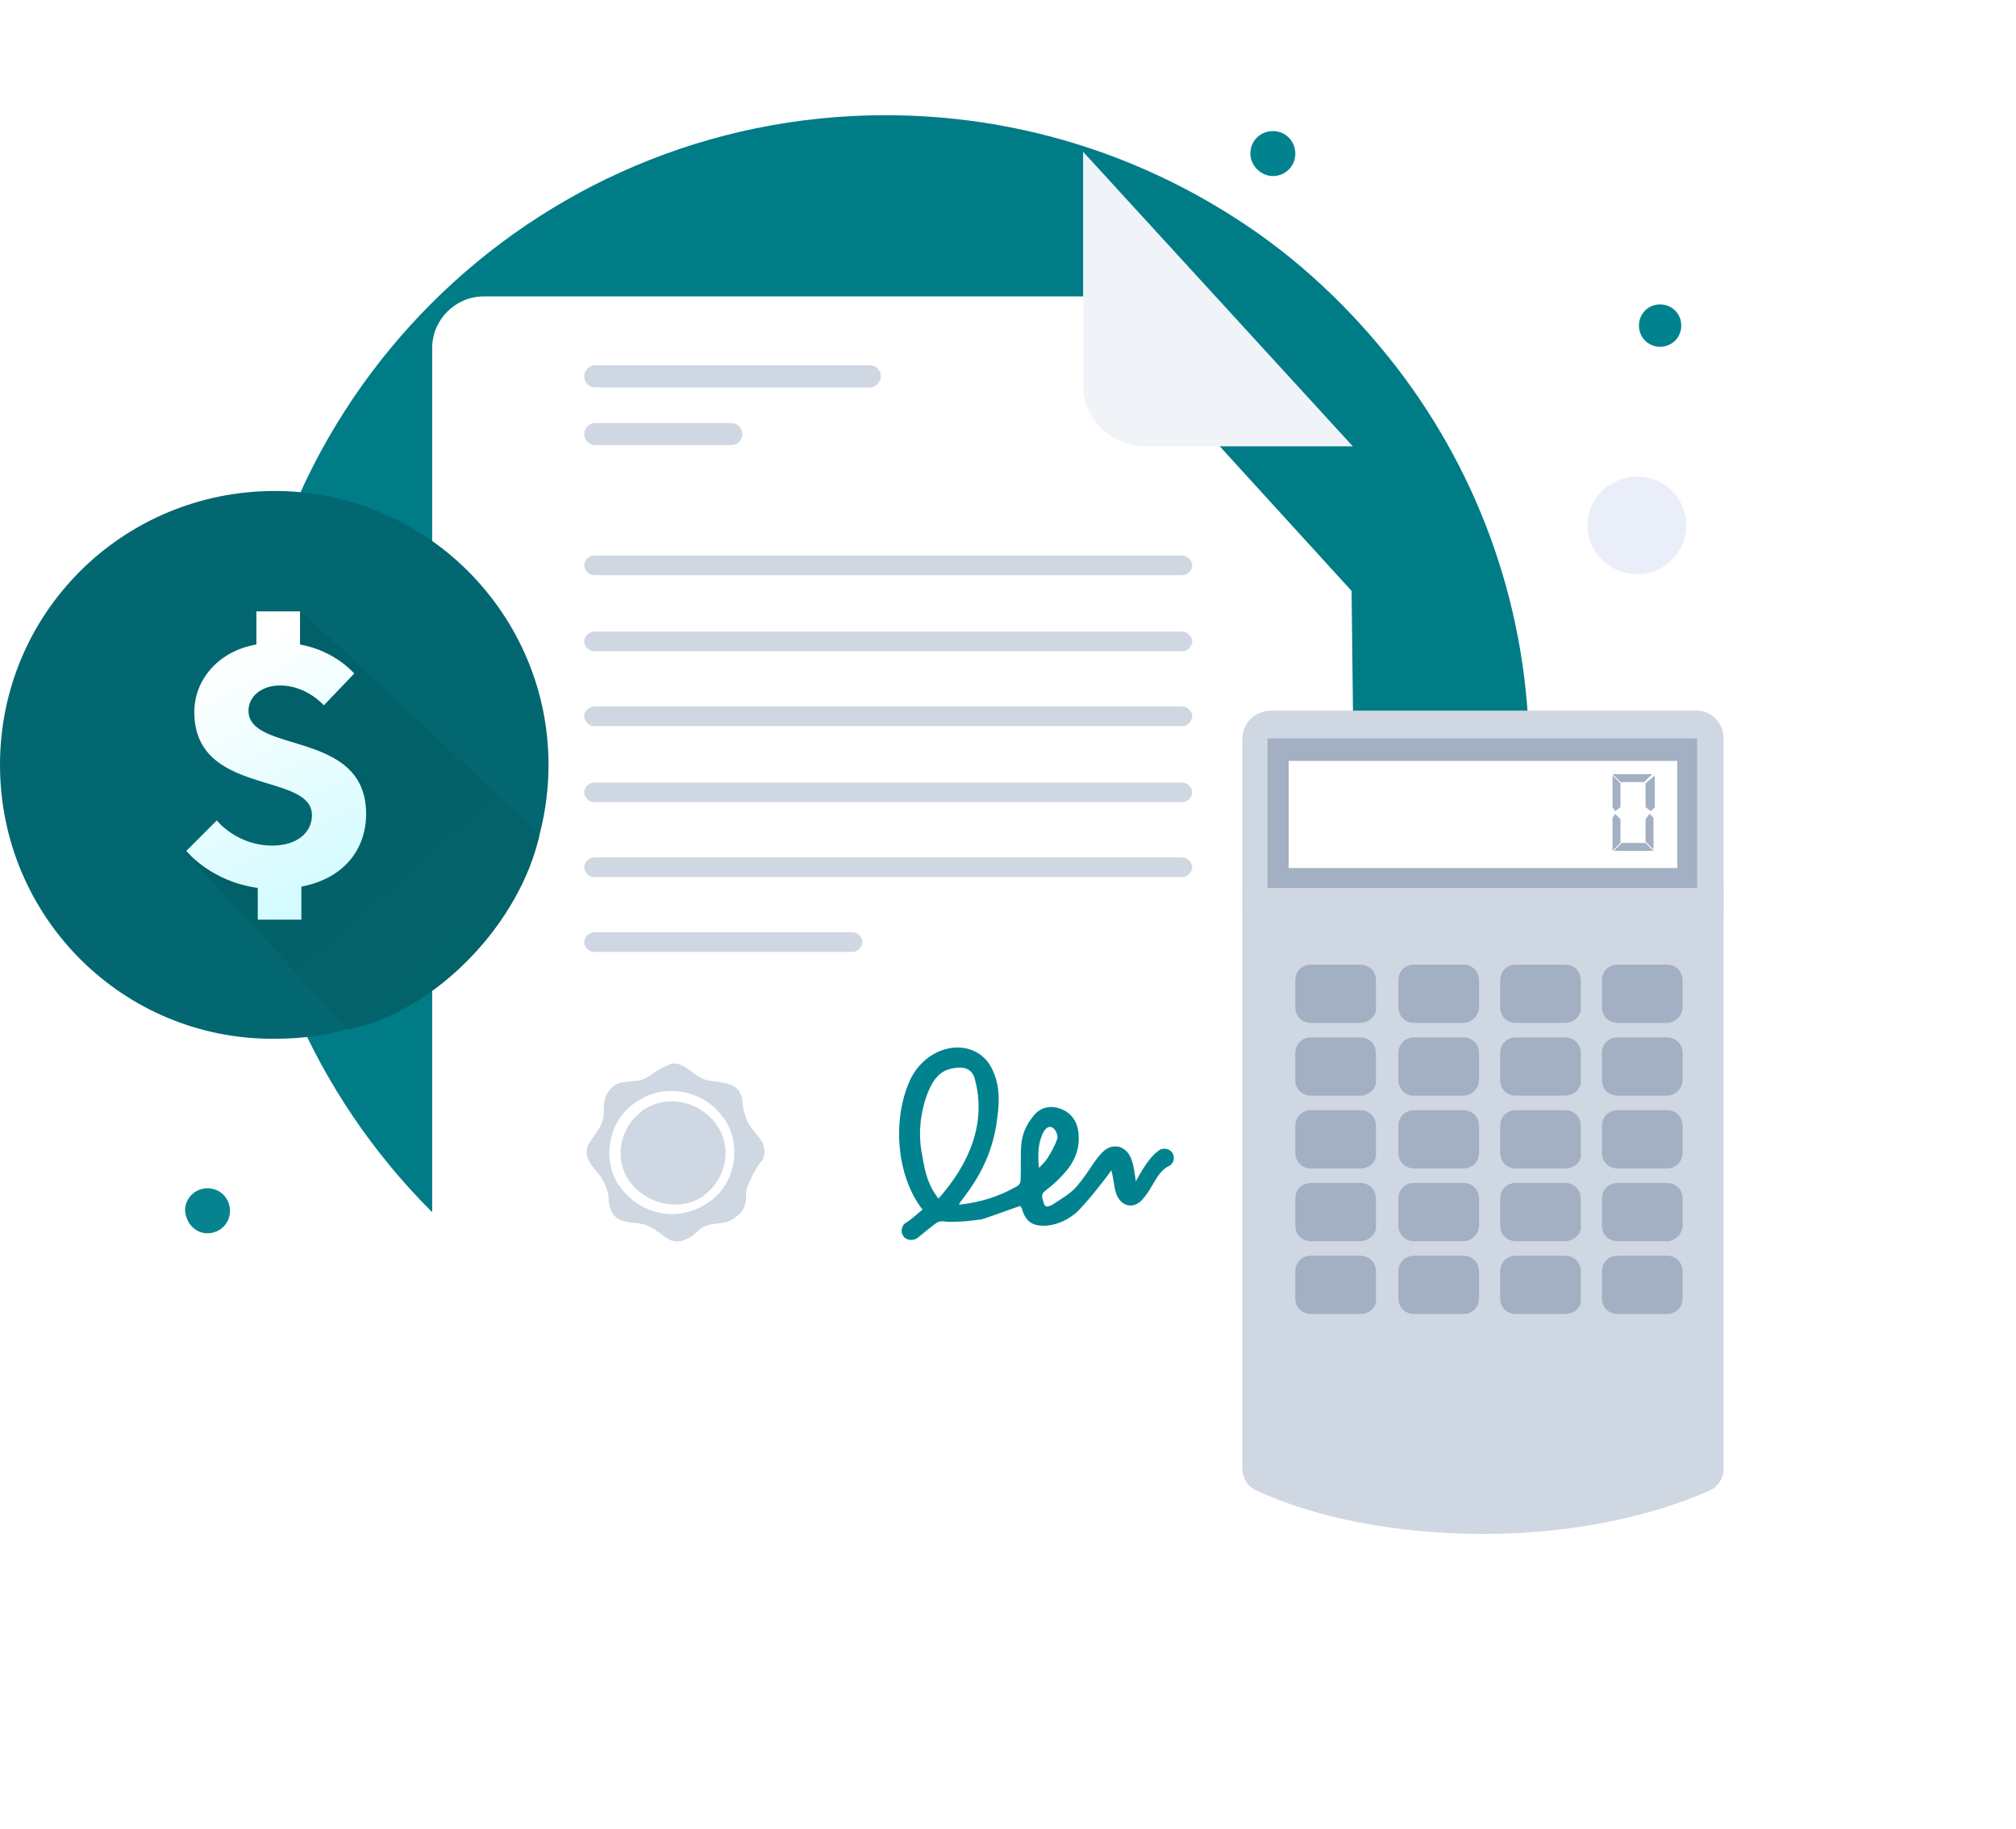 <svg width="280" height="254" viewBox="0 0 280 254" fill="none" xmlns="http://www.w3.org/2000/svg">
<path d="M212.396 105.308C212.396 125.521 205.604 144.265 194.222 159.333C187.981 167.419 180.454 174.585 171.826 180.098C157.874 189.286 141.169 194.615 123.179 194.615C73.797 194.432 33.778 154.372 33.778 105.308C33.778 55.876 73.797 16 122.995 16C140.985 16 157.691 21.329 171.642 30.333C180.27 35.846 187.797 43.013 194.039 51.098C205.604 66.166 212.396 84.91 212.396 105.308Z" fill="#007C87"/>
<path d="M28.821 171.278C30.473 171.278 31.942 169.991 31.942 168.154C31.942 166.5 30.657 165.03 28.821 165.03C27.169 165.03 25.701 166.316 25.701 168.154C25.884 169.991 27.169 171.278 28.821 171.278Z" fill="#06838F"/>
<path d="M176.783 24.453C178.435 24.453 179.903 23.167 179.903 21.329C179.903 19.675 178.618 18.205 176.783 18.205C175.13 18.205 173.662 19.491 173.662 21.329C173.662 22.983 175.13 24.453 176.783 24.453Z" fill="#00838F"/>
<path d="M232.039 77.927C234.792 75.355 234.976 71.128 232.406 68.372C229.836 65.615 225.613 65.432 222.676 68.004C219.923 70.577 219.739 74.803 222.309 77.56C224.879 80.316 229.285 80.5 232.039 77.927Z" fill="#EAEEF9"/>
<path d="M230.57 48.158C232.222 48.158 233.507 46.872 233.507 45.218C233.507 43.564 232.222 42.278 230.57 42.278C228.918 42.278 227.633 43.564 227.633 45.218C227.633 46.872 228.918 48.158 230.57 48.158Z" fill="#00838F"/>
<g filter="url(#filter0_d_487_4890)">
<path d="M187.72 61.814L189.082 179.923C189.082 183.843 185.847 187.081 181.931 187.081H67.177C63.261 187.081 60.026 183.843 60.026 179.923V28.069C60.026 24.149 63.261 20.911 67.177 20.911H150.433L187.72 61.814Z" fill="white"/>
</g>
<path d="M150.433 21.081V53.634C150.433 58.065 154.349 61.985 158.946 61.985H187.89" fill="#F0F4F8"/>
<path d="M82.5 79.88C81.819 79.88 81.138 79.198 81.138 78.516C81.138 77.835 81.819 77.153 82.5 77.153H164.224C164.905 77.153 165.587 77.835 165.587 78.516C165.587 79.198 164.905 79.88 164.224 79.88H82.5V79.88Z" fill="#CED7E2"/>
<path d="M82.5 90.447C81.819 90.447 81.138 89.765 81.138 89.083C81.138 88.402 81.819 87.72 82.5 87.72H164.224C164.905 87.72 165.587 88.402 165.587 89.083C165.587 89.765 164.905 90.447 164.224 90.447H82.5Z" fill="#CED7E2"/>
<path d="M82.5 100.843C81.819 100.843 81.138 100.161 81.138 99.479C81.138 98.798 81.819 98.116 82.5 98.116H164.224C164.905 98.116 165.587 98.798 165.587 99.479C165.587 100.161 164.905 100.843 164.224 100.843H82.5Z" fill="#CED7E2"/>
<path d="M82.5 111.41C81.819 111.41 81.138 110.728 81.138 110.046C81.138 109.365 81.819 108.683 82.5 108.683H164.224C164.905 108.683 165.587 109.365 165.587 110.046C165.587 110.728 164.905 111.41 164.224 111.41H82.5Z" fill="#CED7E2"/>
<path d="M82.5 121.806C81.819 121.806 81.138 121.124 81.138 120.443C81.138 119.761 81.819 119.079 82.5 119.079H164.224C164.905 119.079 165.587 119.761 165.587 120.443C165.587 121.124 164.905 121.806 164.224 121.806H82.5Z" fill="#CED7E2"/>
<path d="M82.5 132.202C81.819 132.202 81.138 131.521 81.138 130.839C81.138 130.157 81.819 129.475 82.5 129.475H118.425C119.106 129.475 119.787 130.157 119.787 130.839C119.787 131.521 119.106 132.202 118.425 132.202H82.5Z" fill="#CED7E2"/>
<path d="M120.809 53.804H82.671C81.819 53.804 81.138 53.122 81.138 52.27C81.138 51.418 81.819 50.736 82.671 50.736H120.809C121.66 50.736 122.341 51.418 122.341 52.27C122.341 52.952 121.66 53.804 120.809 53.804Z" fill="#CED7E2"/>
<path d="M101.569 61.814H82.671C81.819 61.814 81.138 61.133 81.138 60.281C81.138 59.428 81.819 58.747 82.671 58.747H101.569C102.421 58.747 103.102 59.428 103.102 60.281C103.102 61.133 102.421 61.814 101.569 61.814Z" fill="#CED7E2"/>
<path d="M157.754 164.073C157.414 161.687 157.244 159.982 155.541 159.301C152.817 158.619 151.966 162.198 149.241 165.095C148.39 165.947 147.198 166.629 146.177 167.311C145.836 167.481 145.155 167.822 144.985 167.14C144.304 165.095 144.985 166.118 147.879 162.88C149.242 161.346 150.093 159.471 149.752 157.085C149.582 155.722 148.731 154.529 147.369 154.017C146.007 153.506 144.645 153.676 143.623 154.869C141.239 157.767 141.92 159.642 141.75 163.902C141.75 164.243 141.58 164.584 141.239 164.754C138.856 166.118 136.302 166.97 133.237 167.311C133.237 167.14 133.237 167.14 133.237 167.14C134.77 165.095 137.834 161.346 138.515 155.21C138.856 152.824 138.856 150.438 137.664 148.223C135.451 144.132 129.321 144.644 126.597 149.586C123.873 155.04 124.384 163.221 128.129 167.993C127.278 168.674 126.597 169.356 125.746 169.867C125.235 170.208 125.065 171.06 125.405 171.572C125.746 172.253 126.767 172.424 127.448 171.913C130.173 169.697 130.002 169.867 130.343 169.697C130.854 169.527 131.364 169.697 131.875 169.697C133.748 169.697 134.94 169.527 136.302 169.356C136.983 169.186 141.58 167.481 141.75 167.481C141.75 167.481 141.75 167.652 141.92 167.822C142.431 169.697 143.453 170.379 145.496 170.208C147.028 170.038 148.39 169.356 149.582 168.333C150.944 166.97 153.157 164.243 154.349 162.539C154.69 163.732 154.69 164.754 155.03 165.777C155.711 167.652 157.584 167.993 158.776 166.459C160.138 164.925 160.649 162.88 162.181 162.028C162.692 161.857 163.032 161.346 163.032 160.835C163.032 159.812 162.011 159.301 161.16 159.642C159.798 160.494 158.776 162.198 157.754 164.073ZM130.343 166.459C128.981 164.754 128.47 162.88 128.129 160.664C127.448 157.596 127.789 154.358 128.981 151.461C129.662 149.927 130.513 148.734 132.216 148.393C133.918 148.052 135.11 148.393 135.451 150.097C136.983 156.062 134.599 161.687 130.343 166.459ZM144.815 157.426C145.836 155.381 147.028 157.255 146.858 158.108C146.517 159.13 146.007 159.982 145.496 160.835C145.155 161.346 144.815 161.687 144.304 162.198C144.134 160.494 144.134 158.96 144.815 157.426Z" fill="#00838F"/>
<path d="M96.802 171.061C95.61 172.254 93.908 172.935 92.546 171.913C90.502 170.379 89.822 170.038 88.459 169.868C86.757 169.697 85.225 169.527 84.714 167.652C84.543 167.141 84.543 166.8 84.543 166.289C84.373 165.095 83.862 163.902 83.011 162.88C81.819 161.516 80.968 160.323 81.819 158.79C82.841 157.085 83.862 156.404 83.862 154.358C83.862 153.677 83.862 153.165 84.033 152.654C84.373 151.291 85.565 150.268 86.927 150.268C87.438 150.268 87.949 150.098 88.459 150.098C90.162 149.927 90.673 148.734 92.886 147.882C93.567 147.541 94.248 147.712 94.929 148.052C95.44 148.393 95.951 148.734 96.632 149.245C98.164 150.438 99.186 149.927 101.399 150.609C102.421 150.95 102.931 151.802 103.102 152.654C103.102 153.677 103.442 154.87 103.783 155.722C104.634 157.426 106.337 158.278 106.166 160.153C106.166 160.494 105.996 161.005 105.826 161.176C104.974 162.198 104.293 163.562 103.783 164.925C103.612 165.436 103.612 165.777 103.612 166.289C103.612 167.311 103.272 168.163 102.591 168.675C100.548 170.72 98.675 169.186 96.802 171.061ZM86.076 164.755C88.8 168.675 94.078 169.868 98.164 167.141C102.08 164.755 103.102 159.301 100.718 155.551C100.718 155.551 100.718 155.381 100.548 155.381C97.994 151.461 92.375 150.268 88.459 152.995C84.543 155.381 83.522 160.835 85.906 164.584C86.076 164.584 86.076 164.755 86.076 164.755Z" fill="#CED7E2"/>
<path d="M89.311 154.188C92.546 151.973 97.143 152.825 99.526 156.233C101.74 159.301 100.888 163.732 97.824 165.948L97.653 166.118C94.419 168.334 89.822 167.311 87.438 164.073C85.225 161.005 86.076 156.574 89.141 154.359C89.141 154.188 89.141 154.188 89.311 154.188Z" fill="#CED7E2"/>
<path d="M184.86 105.491C186.145 105.124 186.879 103.654 186.512 102.367C186.145 101.081 184.676 100.346 183.391 100.714C182.106 101.081 181.372 102.551 181.739 103.838C182.106 105.124 183.575 105.859 184.86 105.491Z" fill="#EAEEF9"/>
<g filter="url(#filter1_d_487_4890)">
<path d="M239.381 102.551V183.773C239.381 185.06 238.647 186.162 237.546 186.714C229.285 190.389 218.27 192.778 205.971 192.778C193.855 192.778 182.84 190.573 174.396 186.714C173.295 186.162 172.56 185.06 172.56 183.773V102.551C172.56 100.346 174.396 98.692 176.599 98.692H235.343C237.546 98.508 239.381 100.346 239.381 102.551Z" fill="#CED7E2"/>
</g>
<path d="M239.381 102.551V127.175H172.56V102.551C172.56 100.346 174.396 98.692 176.599 98.692H235.343C237.546 98.508 239.381 100.346 239.381 102.551Z" fill="#CED7E2"/>
<path d="M234.425 104.021H177.517V121.846H234.241V104.021H234.425Z" fill="white"/>
<path d="M232.956 105.675V120.56H178.985V105.675H232.956ZM235.894 102.551H232.956H178.985H176.048V105.492V120.376V123.316H178.985H232.773H235.71V120.376V105.492V102.551H235.894Z" fill="#A3AFC2"/>
<path d="M188.898 142.06H182.106C180.821 142.06 179.903 141.141 179.903 139.855V136.18C179.903 134.893 180.821 133.974 182.106 133.974H188.898C190.183 133.974 191.101 134.893 191.101 136.18V139.855C191.285 140.957 190.183 142.06 188.898 142.06Z" fill="#A3AFC2"/>
<path d="M188.898 152.167H182.106C180.821 152.167 179.903 151.248 179.903 149.962V146.286C179.903 145 180.821 144.081 182.106 144.081H188.898C190.183 144.081 191.101 145 191.101 146.286V149.962C191.285 151.064 190.183 152.167 188.898 152.167Z" fill="#A3AFC2"/>
<path d="M188.898 162.274H182.106C180.821 162.274 179.903 161.355 179.903 160.068V156.393C179.903 155.107 180.821 154.188 182.106 154.188H188.898C190.183 154.188 191.101 155.107 191.101 156.393V160.068C191.285 161.355 190.183 162.274 188.898 162.274Z" fill="#A3AFC2"/>
<path d="M188.898 172.38H182.106C180.821 172.38 179.903 171.462 179.903 170.175V166.5C179.903 165.214 180.821 164.295 182.106 164.295H188.898C190.183 164.295 191.101 165.214 191.101 166.5V170.175C191.285 171.278 190.183 172.38 188.898 172.38Z" fill="#A3AFC2"/>
<path d="M188.898 182.487H182.106C180.821 182.487 179.903 181.568 179.903 180.282V176.607C179.903 175.32 180.821 174.402 182.106 174.402H188.898C190.183 174.402 191.101 175.32 191.101 176.607V180.282C191.285 181.568 190.183 182.487 188.898 182.487Z" fill="#A3AFC2"/>
<path d="M203.217 142.06H196.425C195.14 142.06 194.222 141.141 194.222 139.855V136.18C194.222 134.893 195.14 133.974 196.425 133.974H203.217C204.502 133.974 205.42 134.893 205.42 136.18V139.855C205.42 140.957 204.502 142.06 203.217 142.06Z" fill="#A3AFC2"/>
<path d="M203.217 152.167H196.425C195.14 152.167 194.222 151.248 194.222 149.962V146.286C194.222 145 195.14 144.081 196.425 144.081H203.217C204.502 144.081 205.42 145 205.42 146.286V149.962C205.42 151.064 204.502 152.167 203.217 152.167Z" fill="#A3AFC2"/>
<path d="M203.217 162.274H196.425C195.14 162.274 194.222 161.355 194.222 160.068V156.393C194.222 155.107 195.14 154.188 196.425 154.188H203.217C204.502 154.188 205.42 155.107 205.42 156.393V160.068C205.42 161.355 204.502 162.274 203.217 162.274Z" fill="#A3AFC2"/>
<path d="M203.217 172.38H196.425C195.14 172.38 194.222 171.462 194.222 170.175V166.5C194.222 165.214 195.14 164.295 196.425 164.295H203.217C204.502 164.295 205.42 165.214 205.42 166.5V170.175C205.42 171.278 204.502 172.38 203.217 172.38Z" fill="#A3AFC2"/>
<path d="M203.217 182.487H196.425C195.14 182.487 194.222 181.568 194.222 180.282V176.607C194.222 175.32 195.14 174.402 196.425 174.402H203.217C204.502 174.402 205.42 175.32 205.42 176.607V180.282C205.42 181.568 204.502 182.487 203.217 182.487Z" fill="#A3AFC2"/>
<path d="M217.353 142.06H210.56C209.275 142.06 208.357 141.141 208.357 139.855V136.18C208.357 134.893 209.275 133.974 210.56 133.974H217.353C218.638 133.974 219.555 134.893 219.555 136.18V139.855C219.739 140.957 218.638 142.06 217.353 142.06Z" fill="#A3AFC2"/>
<path d="M217.353 152.167H210.56C209.275 152.167 208.357 151.248 208.357 149.962V146.286C208.357 145 209.275 144.081 210.56 144.081H217.353C218.638 144.081 219.555 145 219.555 146.286V149.962C219.739 151.064 218.638 152.167 217.353 152.167Z" fill="#A3AFC2"/>
<path d="M217.353 162.274H210.56C209.275 162.274 208.357 161.355 208.357 160.068V156.393C208.357 155.107 209.275 154.188 210.56 154.188H217.353C218.638 154.188 219.555 155.107 219.555 156.393V160.068C219.739 161.355 218.638 162.274 217.353 162.274Z" fill="#A3AFC2"/>
<path d="M217.353 172.38H210.56C209.275 172.38 208.357 171.462 208.357 170.175V166.5C208.357 165.214 209.275 164.295 210.56 164.295H217.353C218.638 164.295 219.555 165.214 219.555 166.5V170.175C219.739 171.278 218.638 172.38 217.353 172.38Z" fill="#A3AFC2"/>
<path d="M217.353 182.487H210.56C209.275 182.487 208.357 181.568 208.357 180.282V176.607C208.357 175.32 209.275 174.402 210.56 174.402H217.353C218.638 174.402 219.555 175.32 219.555 176.607V180.282C219.739 181.568 218.638 182.487 217.353 182.487Z" fill="#A3AFC2"/>
<path d="M231.488 142.06H224.695C223.41 142.06 222.492 141.141 222.492 139.855V136.18C222.492 134.893 223.41 133.974 224.695 133.974H231.488C232.773 133.974 233.69 134.893 233.69 136.18V139.855C233.69 140.957 232.773 142.06 231.488 142.06Z" fill="#A3AFC2"/>
<path d="M231.488 152.167H224.695C223.41 152.167 222.492 151.248 222.492 149.962V146.286C222.492 145 223.41 144.081 224.695 144.081H231.488C232.773 144.081 233.69 145 233.69 146.286V149.962C233.69 151.064 232.773 152.167 231.488 152.167Z" fill="#A3AFC2"/>
<path d="M231.488 162.274H224.695C223.41 162.274 222.492 161.355 222.492 160.068V156.393C222.492 155.107 223.41 154.188 224.695 154.188H231.488C232.773 154.188 233.69 155.107 233.69 156.393V160.068C233.69 161.355 232.773 162.274 231.488 162.274Z" fill="#A3AFC2"/>
<path d="M231.488 172.38H224.695C223.41 172.38 222.492 171.462 222.492 170.175V166.5C222.492 165.214 223.41 164.295 224.695 164.295H231.488C232.773 164.295 233.69 165.214 233.69 166.5V170.175C233.69 171.278 232.773 172.38 231.488 172.38Z" fill="#A3AFC2"/>
<path d="M231.488 182.487H224.695C223.41 182.487 222.492 181.568 222.492 180.282V176.607C222.492 175.32 223.41 174.402 224.695 174.402H231.488C232.773 174.402 233.69 175.32 233.69 176.607V180.282C233.69 181.568 232.773 182.487 231.488 182.487Z" fill="#A3AFC2"/>
<path d="M228.367 108.614L229.468 107.513H223.961L225.063 108.614H228.367Z" fill="#A3AFC2"/>
<path d="M225.246 117.068L224.145 118.17H229.652L228.551 117.068H225.246Z" fill="#A3AFC2"/>
<path d="M228.551 113.761V116.884L229.652 117.987V113.577L229.101 113.026L228.551 113.761Z" fill="#A3AFC2"/>
<path d="M228.551 108.799V112.107L229.285 112.658L229.836 112.107V107.697L228.551 108.799Z" fill="#A3AFC2"/>
<path d="M225.063 112.107V108.799L223.961 107.697V112.107L224.328 112.658L225.063 112.107Z" fill="#A3AFC2"/>
<path d="M225.063 113.761L224.328 113.026L223.961 113.577V118.171L225.063 117.068V113.761Z" fill="#A3AFC2"/>
<path d="M76.183 106.226C76.183 111.004 75.266 115.782 73.614 120.009C69.575 130.667 60.763 138.936 49.932 142.427C46.261 143.714 42.222 144.265 38.184 144.265C17.072 144.449 0 127.359 0 106.226C0 85.094 17.072 68.188 38.184 68.188C59.111 68.188 76.183 85.278 76.183 106.226Z" fill="#026771"/>
<path d="M74.937 115.916C72.335 127.885 60.886 140.374 48.397 142.976L25.517 118.171L47.913 117.803L33.044 99.427L37.449 90.79L38 88.034L41.672 84.726L74.937 115.916Z" fill="url(#paint0_linear_487_4890)"/>
<path d="M49.198 93.547L44.976 97.957C44.976 97.957 42.589 95.201 38.918 95.201C36.164 95.201 34.512 96.854 34.512 98.692C34.512 104.756 50.85 101.265 50.85 113.025C50.85 117.987 47.73 122.03 41.855 123.132V127.726H35.797V123.316C29.188 122.397 25.884 118.171 25.884 118.171L30.106 113.944C30.106 113.944 32.86 117.436 37.816 117.436C41.304 117.436 43.324 115.598 43.324 113.209C43.324 107.145 26.985 110.636 26.985 98.876C26.985 94.466 30.29 90.423 35.614 89.504V84.91H41.672V89.504C46.628 90.423 49.198 93.547 49.198 93.547Z" fill="url(#paint1_linear_487_4890)"/>
<defs>
<filter id="filter0_d_487_4890" x="19.515" y="0.656" width="210.077" height="247.192" filterUnits="userSpaceOnUse" color-interpolation-filters="sRGB">
<feFlood flood-opacity="0" result="BackgroundImageFix"/>
<feColorMatrix in="SourceAlpha" type="matrix" values="0 0 0 0 0 0 0 0 0 0 0 0 0 0 0 0 0 0 127 0" result="hardAlpha"/>
<feOffset dy="20.255"/>
<feGaussianBlur stdDeviation="20.255"/>
<feColorMatrix type="matrix" values="0 0 0 0 0.398 0 0 0 0 0.477 0 0 0 0 0.575 0 0 0 0.26 0"/>
<feBlend mode="normal" in2="BackgroundImageFix" result="effect1_dropShadow_487_4890"/>
<feBlend mode="normal" in="SourceGraphic" in2="effect1_dropShadow_487_4890" result="shape"/>
</filter>
<filter id="filter1_d_487_4890" x="132.05" y="78.424" width="147.843" height="175.12" filterUnits="userSpaceOnUse" color-interpolation-filters="sRGB">
<feFlood flood-opacity="0" result="BackgroundImageFix"/>
<feColorMatrix in="SourceAlpha" type="matrix" values="0 0 0 0 0 0 0 0 0 0 0 0 0 0 0 0 0 0 127 0" result="hardAlpha"/>
<feOffset dy="20.255"/>
<feGaussianBlur stdDeviation="20.255"/>
<feColorMatrix type="matrix" values="0 0 0 0 0.398 0 0 0 0 0.477 0 0 0 0 0.575 0 0 0 0.18 0"/>
<feBlend mode="normal" in2="BackgroundImageFix" result="effect1_dropShadow_487_4890"/>
<feBlend mode="normal" in="SourceGraphic" in2="effect1_dropShadow_487_4890" result="shape"/>
</filter>
<linearGradient id="paint0_linear_487_4890" x1="44.761" y1="112.058" x2="64.149" y2="133.875" gradientUnits="userSpaceOnUse">
<stop stop-color="#026068"/>
<stop offset="1" stop-color="#03636B"/>
</linearGradient>
<linearGradient id="paint1_linear_487_4890" x1="48.483" y1="127.889" x2="30.042" y2="91.352" gradientUnits="userSpaceOnUse">
<stop offset="0.011" stop-color="#CEFBFF"/>
<stop offset="1" stop-color="white"/>
</linearGradient>
</defs>
</svg>
